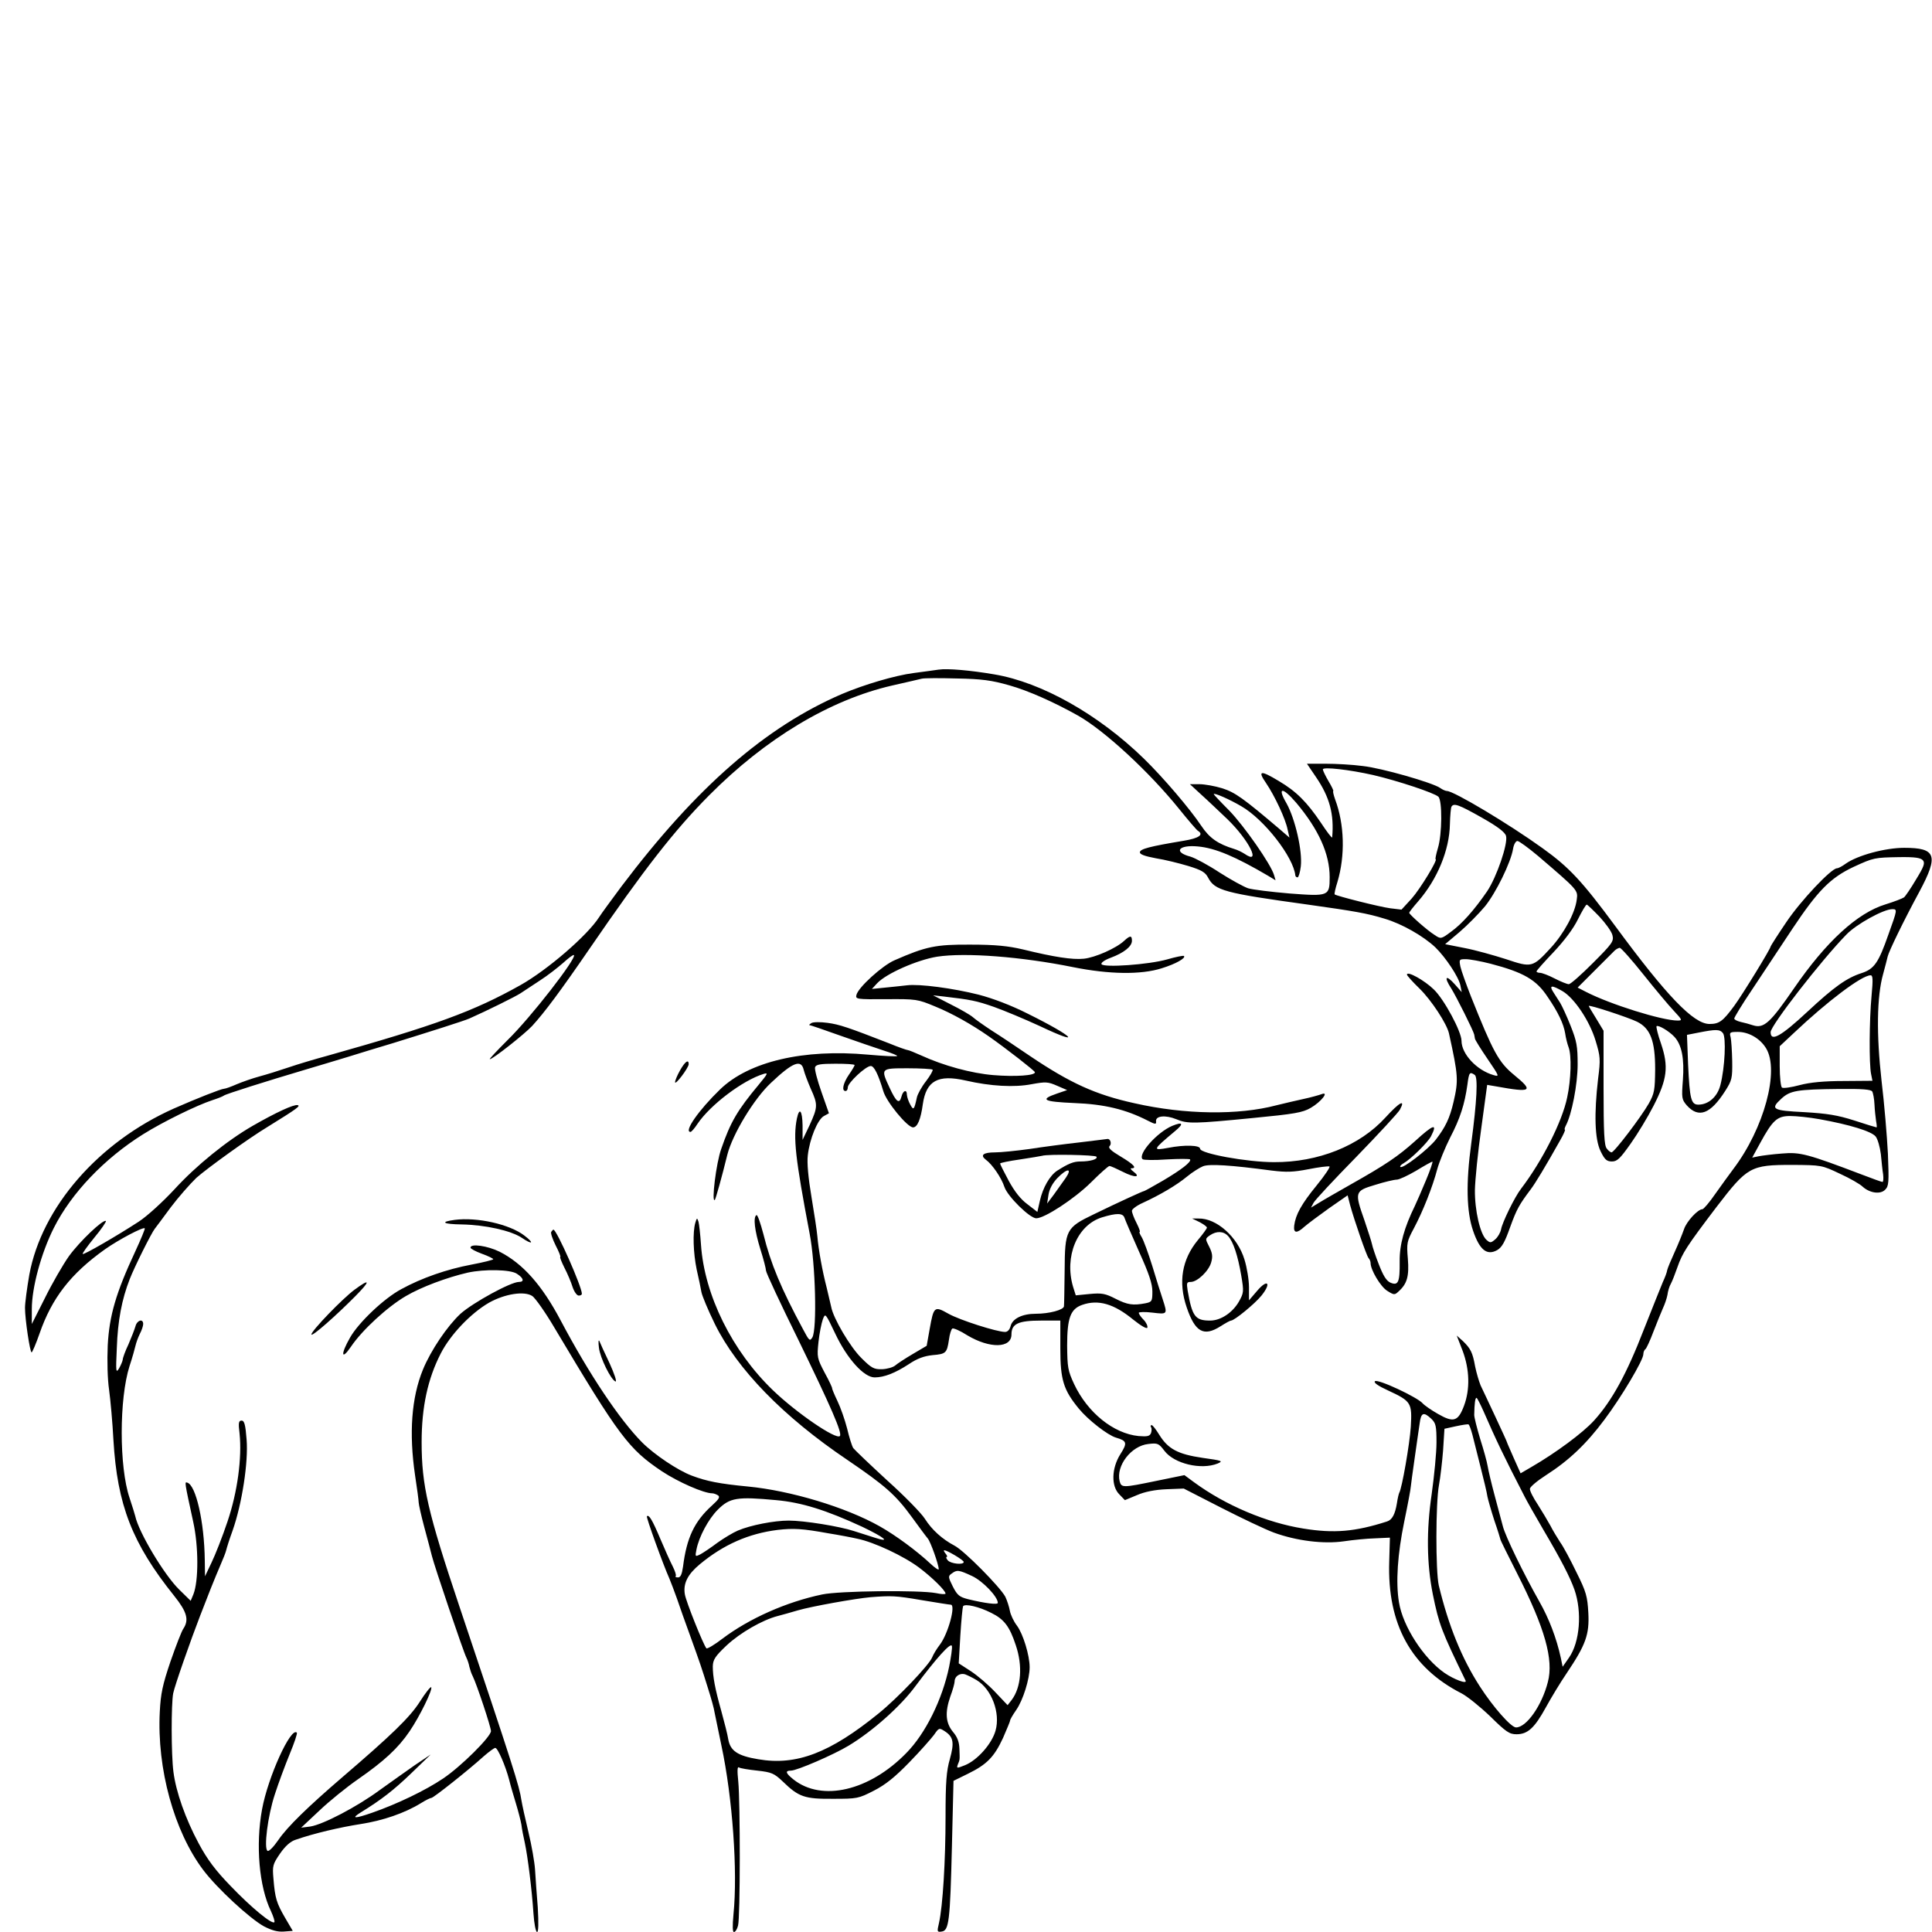 <?xml version="1.0" standalone="no"?>
<!DOCTYPE svg PUBLIC "-//W3C//DTD SVG 20010904//EN"
 "http://www.w3.org/TR/2001/REC-SVG-20010904/DTD/svg10.dtd">
<svg version="1.0" xmlns="http://www.w3.org/2000/svg"
 width="850pt" height="850pt" viewBox="0 0 850 850"
 preserveAspectRatio="xMidYMid meet">
<g transform="translate(0,850) scale(0.1,-0.1)"
fill="#000000" stroke="none">
<path d="M4130 5554 c-14 -2 -63 -9 -110 -15 -84 -11 -218 -51 -315 -92 -337
-145 -641 -410 -971 -847 -43 -58 -88 -119 -98 -135 -52 -81 -227 -232 -346
-299 -207 -116 -374 -177 -850 -311 -52 -14 -129 -37 -170 -51 -41 -14 -99
-32 -129 -40 -30 -8 -75 -24 -99 -34 -25 -11 -50 -20 -56 -20 -12 0 -121 -43
-221 -87 -332 -148 -581 -434 -636 -731 -10 -58 -19 -124 -19 -146 0 -51 22
-196 29 -196 3 0 19 37 35 83 54 156 137 263 287 370 61 43 169 100 176 93 2
-2 -17 -48 -42 -102 -85 -182 -114 -282 -121 -413 -3 -68 -1 -149 6 -196 6
-44 15 -143 19 -220 17 -286 82 -455 268 -687 56 -70 65 -105 40 -143 -8 -11
-33 -76 -57 -145 -35 -103 -43 -142 -47 -221 -13 -251 63 -526 191 -696 61
-81 204 -213 267 -248 35 -18 60 -25 88 -23 l39 3 -34 58 c-37 64 -44 85 -51
172 -5 56 -3 63 29 110 23 33 46 54 69 61 80 28 196 55 286 69 97 15 194 48
265 92 21 13 41 23 46 23 9 0 164 123 229 182 24 21 47 38 52 38 11 0 45 -79
61 -140 6 -25 20 -72 30 -105 10 -33 21 -75 24 -93 2 -18 9 -54 15 -80 13 -61
31 -205 38 -310 3 -45 10 -82 16 -82 6 0 7 38 3 108 -5 59 -10 134 -12 166 -2
33 -15 107 -29 165 -14 58 -28 122 -31 141 -9 62 -36 147 -272 850 -140 417
-167 535 -167 725 0 155 27 279 84 390 43 84 133 178 213 224 70 39 155 52
190 29 13 -9 57 -71 97 -139 286 -480 327 -534 473 -632 71 -47 184 -97 222
-97 6 0 17 -4 25 -9 10 -7 4 -17 -27 -45 -77 -70 -111 -141 -127 -269 -5 -34
-11 -47 -22 -47 -9 0 -14 3 -10 6 3 3 -3 22 -13 42 -11 21 -35 75 -55 122 -35
83 -50 108 -59 99 -4 -4 72 -214 99 -274 7 -16 22 -57 34 -90 11 -33 36 -103
55 -155 48 -133 52 -145 80 -235 14 -44 28 -93 30 -110 3 -16 17 -82 30 -145
49 -229 72 -554 53 -742 -5 -52 -4 -78 2 -78 6 0 14 12 18 28 10 34 10 544 1
635 -5 47 -4 66 3 61 6 -4 43 -10 81 -14 63 -7 74 -12 112 -48 70 -68 96 -77
221 -76 106 0 112 1 180 36 51 26 93 60 156 125 47 48 95 103 108 120 22 32
23 32 48 16 38 -25 42 -50 22 -122 -15 -52 -19 -100 -19 -255 0 -191 -12 -392
-29 -467 -9 -38 -8 -40 12 -37 32 4 37 45 45 373 l7 290 63 31 c84 41 116 74
155 158 17 39 31 73 31 76 -1 3 11 24 27 47 30 43 59 136 59 188 0 52 -29 147
-56 183 -14 18 -28 48 -31 65 -3 17 -12 45 -20 62 -23 43 -182 204 -224 225
-53 28 -99 69 -130 118 -15 24 -89 100 -166 169 -76 70 -143 134 -149 142 -6
9 -18 48 -27 86 -10 39 -29 93 -43 122 -14 29 -24 54 -23 55 1 2 -13 33 -33
69 -33 63 -34 68 -27 135 4 38 13 82 19 99 11 29 11 29 55 -63 52 -110 126
-192 173 -192 42 0 90 19 150 58 37 25 67 36 105 40 59 5 63 9 72 68 3 24 10
46 15 49 5 3 35 -10 66 -30 99 -59 194 -57 194 4 0 47 30 61 130 61 l85 0 0
-123 c0 -138 14 -182 81 -264 41 -50 127 -117 164 -128 48 -14 51 -23 19 -73
-39 -62 -41 -141 -4 -177 l24 -25 53 22 c34 15 80 24 130 26 l76 3 164 -84
c90 -46 195 -96 233 -110 99 -36 218 -51 308 -38 40 6 101 12 137 13 l65 3 -3
-105 c-9 -275 96 -467 318 -580 25 -13 81 -58 126 -101 70 -69 85 -79 116 -79
49 0 79 27 129 118 23 42 64 110 92 151 84 125 100 170 95 265 -4 72 -9 92
-52 178 -26 54 -58 114 -72 133 -13 20 -33 53 -43 73 -11 20 -36 62 -55 92
-20 30 -36 61 -35 70 0 8 32 35 71 60 100 64 177 137 256 243 76 101 172 263
172 289 0 9 4 19 9 22 5 4 21 39 36 79 15 39 34 85 41 101 8 17 17 43 20 59 2
17 9 39 15 49 6 11 19 44 29 73 22 63 40 91 172 265 136 177 149 185 333 185
129 -1 130 -1 210 -39 44 -20 89 -46 100 -57 31 -28 78 -35 99 -13 16 16 17
32 12 158 -4 78 -16 222 -28 321 -23 204 -21 371 7 470 9 33 18 68 20 77 5 22
68 153 140 286 85 159 73 192 -67 192 -84 0 -206 -33 -258 -70 -15 -11 -32
-20 -38 -20 -25 0 -160 -143 -223 -237 -38 -56 -69 -105 -69 -107 0 -10 -124
-212 -160 -261 -50 -68 -66 -80 -109 -80 -70 0 -188 123 -414 430 -147 199
-203 259 -320 343 -147 106 -391 252 -421 252 -6 0 -20 6 -31 14 -34 23 -256
87 -340 96 -44 6 -117 10 -163 10 l-82 0 40 -59 c60 -88 80 -163 71 -265 -1
-5 -23 24 -50 65 -61 90 -107 137 -185 183 -81 49 -94 46 -56 -9 38 -56 86
-158 95 -205 l8 -35 -44 38 c-159 135 -195 161 -252 179 -32 10 -78 18 -100
18 l-42 0 50 -46 c28 -25 79 -74 115 -108 96 -93 151 -205 75 -152 -11 7 -31
17 -45 21 -72 22 -109 48 -145 102 -50 75 -167 212 -252 295 -200 195 -450
336 -658 371 -104 18 -209 27 -245 21z m310 -69 c85 -24 197 -74 304 -134 116
-66 311 -246 442 -408 41 -51 79 -95 84 -98 28 -17 5 -33 -62 -44 -150 -25
-193 -36 -193 -51 0 -9 22 -17 70 -26 39 -6 103 -22 143 -34 59 -18 75 -28 87
-51 30 -57 71 -68 440 -119 206 -29 259 -38 337 -62 75 -22 170 -76 223 -126
45 -44 102 -129 110 -167 l6 -30 -30 34 c-40 45 -50 34 -16 -18 24 -39 98
-187 101 -203 1 -5 2 -12 3 -17 0 -5 25 -45 55 -89 53 -78 54 -80 27 -72 -74
21 -141 93 -141 151 0 40 -76 182 -122 226 -41 40 -118 83 -118 65 0 -4 25
-32 56 -62 52 -51 120 -155 129 -197 41 -186 42 -206 20 -301 -17 -73 -36
-111 -78 -166 -34 -43 -146 -130 -156 -120 -3 3 3 10 14 16 33 19 106 91 121
119 30 59 11 53 -71 -22 -75 -67 -128 -103 -284 -191 -58 -33 -121 -69 -140
-81 l-33 -20 11 21 c6 12 92 104 190 204 98 101 184 194 190 206 26 48 -1 34
-64 -35 -113 -124 -295 -197 -490 -196 -119 0 -325 38 -325 59 0 16 -69 18
-140 4 -71 -13 -70 -10 29 73 40 33 36 43 -11 24 -67 -28 -154 -126 -131 -147
4 -4 52 -5 106 -1 54 3 100 3 103 0 6 -11 -38 -45 -119 -93 -43 -25 -81 -46
-83 -46 -5 0 -112 -49 -221 -102 -123 -59 -128 -69 -129 -248 -1 -80 -2 -150
-3 -157 -1 -16 -65 -33 -124 -33 -59 0 -103 -21 -111 -55 -4 -15 -13 -25 -24
-25 -36 0 -199 52 -249 80 -62 35 -65 33 -83 -68 l-13 -73 -61 -36 c-34 -20
-69 -43 -78 -51 -10 -8 -35 -15 -57 -16 -36 -1 -47 5 -91 49 -49 48 -124 175
-133 225 -3 14 -12 52 -20 85 -19 73 -36 167 -41 226 -2 24 -14 103 -26 174
-14 83 -20 149 -16 182 8 72 43 158 71 173 l22 12 -33 94 c-18 51 -31 100 -28
109 5 12 24 15 90 15 46 0 84 -2 84 -6 0 -3 -11 -22 -25 -42 -26 -38 -33 -72
-15 -72 6 0 10 7 10 16 0 20 79 94 101 94 15 0 33 -37 55 -110 13 -47 106
-160 131 -160 19 0 34 35 43 102 15 103 66 132 189 104 109 -25 213 -31 290
-16 61 11 71 11 112 -7 l44 -19 -44 -15 c-79 -27 -61 -36 76 -42 132 -5 226
-28 322 -77 35 -18 39 -18 37 -2 -1 23 42 27 89 8 49 -21 79 -20 335 5 186 18
221 24 257 45 45 26 83 74 47 60 -11 -4 -46 -14 -79 -21 -33 -7 -87 -20 -120
-28 -167 -44 -402 -41 -623 9 -173 38 -284 89 -462 209 -57 39 -132 89 -167
111 -35 23 -72 49 -83 59 -10 9 -53 34 -97 56 l-78 40 45 -5 c120 -14 146 -19
223 -46 45 -16 136 -54 201 -84 194 -92 152 -47 -52 54 -73 37 -155 68 -217
84 -111 28 -260 48 -315 41 -19 -2 -62 -7 -95 -10 l-59 -6 23 25 c40 43 177
103 264 117 124 19 371 0 598 -46 159 -32 299 -34 390 -5 62 19 107 45 98 54
-2 3 -36 -4 -74 -15 -81 -23 -279 -37 -289 -21 -3 6 13 18 40 28 59 22 94 50
94 75 0 24 -8 24 -34 0 -35 -33 -128 -74 -178 -79 -50 -5 -129 7 -268 41 -64
15 -120 21 -230 21 -153 1 -196 -8 -335 -69 -53 -23 -159 -119 -167 -152 -5
-19 0 -20 131 -19 132 1 138 0 215 -32 76 -31 161 -79 237 -132 77 -54 200
-150 202 -157 4 -15 -87 -21 -183 -13 -97 8 -220 42 -316 86 -29 13 -56 24
-60 24 -4 0 -42 13 -83 30 -180 70 -218 83 -271 90 -30 4 -62 4 -70 -1 -8 -5
-12 -9 -9 -9 4 0 65 -21 135 -46 71 -25 158 -55 192 -66 35 -11 62 -22 59 -24
-3 -3 -60 0 -128 6 -283 26 -524 -30 -651 -153 -94 -91 -161 -187 -130 -187 4
0 18 16 31 36 57 84 199 191 290 219 22 7 19 1 -20 -46 -95 -114 -125 -165
-166 -284 -22 -61 -44 -239 -28 -224 4 5 31 101 55 199 23 90 117 246 192 316
96 91 133 105 144 57 4 -16 18 -53 31 -83 32 -70 31 -81 -5 -160 l-31 -65 0
63 c-1 66 -14 83 -25 31 -17 -85 -7 -174 56 -506 26 -134 33 -421 12 -457 -11
-18 -14 -15 -40 34 -98 182 -143 290 -175 419 -13 49 -26 88 -31 85 -15 -9 -8
-68 17 -149 14 -44 25 -87 25 -95 0 -9 64 -146 143 -306 143 -294 194 -410
182 -422 -17 -17 -191 102 -294 201 -180 173 -302 419 -317 641 -3 45 -8 90
-11 101 -6 18 -7 18 -14 -5 -12 -42 -9 -132 6 -205 9 -38 18 -83 21 -100 3
-16 29 -79 59 -140 98 -199 301 -408 583 -598 166 -113 212 -153 284 -252 32
-44 63 -86 70 -94 12 -14 48 -115 48 -135 0 -5 -17 6 -37 25 -60 56 -152 124
-223 164 -149 84 -392 157 -580 175 -125 12 -181 23 -247 48 -61 23 -164 92
-218 146 -99 100 -233 300 -358 536 -83 157 -167 251 -269 303 -53 26 -128 37
-128 18 0 -5 23 -17 50 -27 28 -10 50 -21 50 -24 0 -3 -44 -14 -97 -24 -106
-20 -217 -58 -308 -108 -75 -40 -187 -146 -225 -213 -42 -73 -39 -103 4 -40
49 73 161 176 242 223 68 40 181 82 272 103 74 16 188 14 216 -5 30 -19 34
-36 9 -36 -36 0 -202 -91 -257 -140 -58 -54 -130 -160 -165 -245 -51 -124 -62
-281 -35 -465 9 -58 16 -112 16 -120 0 -8 11 -58 25 -110 14 -52 29 -108 33
-125 10 -42 140 -426 152 -448 5 -10 11 -28 13 -40 3 -12 9 -31 15 -42 17 -34
80 -223 80 -241 0 -25 -133 -157 -211 -209 -77 -52 -202 -112 -311 -150 -77
-27 -96 -27 -51 1 91 56 145 98 222 172 l86 83 -70 -47 c-38 -27 -108 -76
-155 -110 -99 -73 -248 -151 -305 -160 l-40 -5 80 75 c44 42 121 104 170 138
114 79 177 137 227 211 45 66 103 185 95 194 -3 3 -26 -26 -50 -64 -44 -69
-125 -147 -342 -333 -150 -129 -241 -217 -281 -276 -20 -29 -41 -51 -47 -47
-17 11 1 154 32 248 16 50 46 130 66 179 20 48 34 90 31 93 -26 27 -127 -195
-153 -337 -29 -157 -13 -341 39 -448 11 -24 18 -46 15 -49 -11 -10 -102 65
-192 159 -67 69 -103 117 -141 188 -58 108 -100 227 -111 315 -10 76 -10 299
-1 345 7 35 78 237 118 340 12 30 33 84 46 118 14 35 34 84 45 109 11 25 22
53 24 62 2 9 14 48 28 86 42 119 70 303 62 401 -5 66 -10 84 -22 84 -13 0 -15
-10 -9 -57 11 -107 -9 -257 -53 -387 -22 -66 -54 -147 -70 -180 l-29 -61 -1
70 c-2 169 -39 331 -77 342 -12 4 -13 7 26 -172 24 -108 24 -261 1 -319 l-12
-29 -50 49 c-66 64 -179 253 -194 324 -2 8 -13 44 -25 80 -46 136 -46 436 0
580 12 36 23 76 26 89 3 13 11 36 19 52 8 15 15 35 15 44 0 25 -27 17 -34 -10
-4 -14 -18 -50 -31 -80 -14 -29 -25 -60 -25 -67 -1 -7 -8 -24 -16 -38 -14 -23
-15 -16 -10 90 4 119 22 214 57 303 21 54 95 202 110 221 5 6 36 48 70 94 34
45 85 103 113 130 46 41 230 174 313 224 131 81 147 93 132 96 -18 3 -94 -32
-197 -91 -113 -65 -249 -175 -344 -279 -52 -56 -121 -119 -158 -143 -95 -62
-242 -147 -246 -142 -3 2 21 35 51 72 31 37 53 70 51 73 -11 10 -116 -90 -163
-155 -26 -37 -74 -120 -105 -183 l-58 -115 0 66 c0 94 41 246 97 357 77 153
222 305 393 412 88 55 235 127 305 150 22 7 45 16 50 20 9 7 180 61 365 116
47 14 128 38 180 54 52 16 142 44 200 61 158 49 313 98 335 108 79 35 204 97
225 111 14 9 52 34 85 56 33 21 79 57 103 78 23 21 44 37 47 34 13 -13 -190
-275 -293 -375 -46 -46 -81 -83 -77 -83 13 0 151 109 186 146 55 60 125 154
252 339 240 350 374 522 527 676 248 250 531 420 805 483 61 14 119 27 130 30
11 3 81 3 155 1 109 -2 153 -8 230 -30z m1602 -395 c107 -25 267 -78 286 -95
18 -16 17 -166 -2 -227 -8 -27 -12 -48 -10 -48 12 0 -67 -130 -105 -173 l-45
-49 -50 6 c-46 6 -236 54 -244 61 -2 2 3 26 12 54 35 117 31 255 -10 364 -7
20 -11 37 -8 37 2 0 -7 20 -21 43 -14 24 -25 47 -25 52 0 12 116 -1 222 -25z
m-339 -122 c99 -118 147 -225 147 -327 0 -84 -4 -85 -176 -72 -82 7 -164 17
-183 23 -18 6 -75 37 -125 69 -50 33 -108 64 -128 70 -77 20 -54 53 32 45 77
-7 166 -45 309 -129 l33 -20 -7 24 c-14 47 -131 215 -197 283 -38 38 -68 70
-68 72 0 8 70 -23 121 -53 101 -58 230 -224 238 -305 1 -5 5 -8 10 -8 4 0 11
22 14 48 8 68 -25 210 -63 278 -42 72 -18 73 43 2z m816 -65 c71 -40 103 -65
107 -81 9 -34 -41 -180 -83 -243 -57 -83 -111 -144 -160 -179 -43 -32 -44 -32
-72 -13 -31 19 -111 90 -111 97 0 3 17 25 39 50 85 98 138 226 140 340 1 37 4
72 7 77 10 17 32 9 133 -48z m248 -169 c175 -150 176 -150 170 -192 -7 -59
-57 -150 -114 -212 -80 -87 -84 -88 -197 -50 -53 17 -135 40 -182 49 l-86 17
64 54 c35 30 84 80 111 112 48 59 114 193 124 254 3 19 12 34 19 34 7 0 48
-30 91 -66z m1693 -19 c10 -12 5 -27 -30 -84 -23 -39 -47 -74 -53 -79 -7 -5
-43 -19 -82 -31 -124 -38 -261 -164 -402 -369 -104 -151 -132 -178 -180 -163
-15 5 -40 12 -55 15 -16 4 -28 10 -28 15 0 5 35 63 79 128 43 65 123 185 177
267 112 168 167 224 269 272 89 41 92 41 201 43 70 1 94 -3 104 -14z m-1423
-248 c27 -29 53 -65 57 -81 7 -27 0 -37 -86 -123 -51 -51 -98 -93 -106 -93 -7
0 -35 11 -62 25 -27 14 -56 25 -65 25 -8 0 -15 3 -15 6 0 4 34 42 75 85 47 50
87 103 107 144 18 36 35 65 39 65 3 0 28 -24 56 -53z m1271 -79 c-43 -123 -62
-151 -117 -169 -66 -21 -122 -61 -239 -170 -117 -109 -162 -134 -162 -90 0 29
222 315 333 429 44 46 164 112 202 112 23 0 23 -1 -17 -112z m-1078 -175 c52
-65 112 -137 134 -160 37 -40 39 -43 17 -43 -69 0 -296 71 -403 126 l-37 19
75 75 c41 41 80 80 87 87 7 7 17 12 23 13 6 0 53 -53 104 -117z m-672 47 c145
-38 201 -70 251 -146 46 -67 70 -118 77 -160 3 -21 10 -48 15 -61 14 -36 11
-143 -6 -221 -22 -107 -110 -280 -203 -402 -28 -36 -83 -149 -88 -179 -3 -14
-14 -34 -26 -44 -19 -16 -22 -16 -38 -2 -28 25 -52 130 -51 220 1 44 13 166
28 271 l26 191 41 -7 c155 -28 165 -21 77 51 -68 56 -92 101 -189 344 -22 56
-43 115 -47 133 -6 31 -5 32 24 32 17 0 66 -9 109 -20z m1676 -142 c-10 -108
-11 -299 -2 -343 l6 -30 -126 -1 c-86 0 -149 -6 -194 -18 -37 -10 -72 -15 -78
-11 -5 3 -10 45 -10 94 l0 88 63 59 c147 139 297 252 336 253 11 1 12 -16 5
-91z m-1359 21 c52 -31 119 -131 145 -218 21 -69 22 -81 11 -167 -18 -154 -15
-266 11 -319 18 -37 27 -45 50 -45 23 0 36 13 82 78 30 42 76 118 101 167 60
117 67 172 33 273 -14 39 -22 74 -20 77 7 7 55 -21 79 -47 32 -35 44 -95 37
-190 -6 -79 -5 -85 17 -111 52 -58 104 -39 169 63 30 47 32 56 31 132 -1 45
-4 92 -7 105 -6 21 -3 23 32 23 48 0 98 -29 124 -72 60 -98 -9 -353 -144 -531
-17 -23 -53 -72 -79 -109 -26 -38 -52 -68 -57 -68 -20 0 -70 -54 -81 -88 -7
-20 -25 -65 -41 -100 -16 -35 -31 -71 -33 -80 -1 -9 -10 -33 -19 -52 -8 -19
-46 -114 -84 -210 -75 -194 -140 -313 -219 -400 -49 -54 -168 -142 -275 -204
l-48 -28 -30 67 c-16 37 -30 68 -30 70 0 2 -23 52 -51 112 -28 59 -57 122 -65
138 -7 17 -18 54 -24 83 -11 62 -20 79 -54 112 l-27 24 26 -67 c31 -83 33
-170 6 -242 -26 -69 -46 -75 -114 -36 -30 17 -60 38 -68 47 -22 26 -198 109
-210 97 -6 -6 13 -20 59 -41 101 -47 105 -54 99 -159 -5 -76 -39 -272 -51
-291 -2 -4 -7 -24 -10 -45 -8 -49 -21 -74 -44 -81 -140 -45 -233 -53 -368 -31
-162 26 -342 102 -481 204 l-42 31 -122 -25 c-150 -31 -155 -31 -163 -2 -17
68 51 156 126 164 41 5 46 3 71 -30 43 -57 162 -85 234 -56 26 11 20 13 -66
25 -109 16 -152 39 -191 102 -14 23 -29 42 -33 42 -5 0 -6 -4 -3 -9 4 -5 3
-17 0 -26 -6 -14 -16 -16 -55 -13 -110 11 -224 103 -283 228 -28 60 -30 74
-31 170 0 122 15 161 66 179 71 25 140 5 225 -65 35 -28 60 -42 62 -35 2 7 -5
23 -17 35 -12 12 -21 26 -21 30 0 4 27 5 60 1 67 -8 67 -8 46 57 -8 24 -29 90
-46 147 -18 58 -39 115 -47 128 -8 13 -12 23 -9 23 4 0 -3 18 -14 40 -11 21
-20 45 -20 53 0 7 21 23 48 35 74 34 148 77 195 116 23 19 55 39 70 45 27 11
123 5 302 -19 65 -8 95 -7 162 6 45 9 86 14 92 12 5 -1 -20 -39 -56 -83 -67
-82 -93 -129 -99 -177 -4 -34 11 -36 45 -5 15 13 63 49 108 81 l82 57 11 -43
c19 -69 72 -222 81 -233 5 -5 9 -15 9 -22 0 -30 44 -104 73 -122 30 -19 33
-19 50 -3 38 34 47 67 41 144 -6 69 -4 77 26 133 41 77 83 184 103 260 9 33
35 96 57 140 44 84 64 147 76 233 7 54 10 58 32 43 15 -9 10 -114 -15 -301
-24 -176 -21 -300 8 -385 29 -85 61 -110 106 -85 21 12 34 36 57 101 29 80 40
99 91 167 19 25 64 99 129 215 15 26 24 47 21 47 -3 0 -1 8 4 18 26 48 52 182
52 269 0 80 -4 102 -31 170 -17 43 -38 88 -46 101 -8 12 -21 33 -30 47 -20 31
-7 32 41 4z m327 -134 c59 -29 80 -84 80 -209 -1 -92 -3 -106 -28 -151 -33
-58 -152 -215 -164 -215 -4 0 -14 7 -21 17 -11 13 -14 69 -14 267 l0 251 -32
53 c-18 29 -33 54 -33 56 0 7 173 -50 212 -69z m378 -50 c15 -18 9 -152 -11
-229 -13 -51 -52 -86 -97 -86 -32 0 -38 25 -45 176 l-5 131 51 10 c76 15 93
15 107 -2z m-3477 -161 c3 -3 -10 -26 -29 -51 -19 -24 -37 -57 -40 -71 -12
-56 -15 -58 -29 -32 -8 14 -14 33 -15 43 0 26 -17 20 -24 -8 -9 -34 -23 -24
-52 39 -40 86 -40 86 79 86 57 0 106 -3 110 -6z m4134 -96 c4 -7 9 -33 10 -58
1 -25 5 -57 7 -72 3 -16 4 -28 2 -28 -2 0 -46 13 -97 30 -75 24 -120 31 -221
37 -140 7 -151 13 -101 59 39 36 68 41 255 43 100 1 139 -2 145 -11z m-232
-122 c133 -24 228 -53 247 -76 9 -11 19 -46 23 -78 3 -31 7 -72 10 -89 2 -18
1 -33 -3 -33 -4 0 -43 14 -87 31 -242 92 -275 101 -354 94 -41 -3 -87 -9 -103
-12 l-29 -6 35 64 c55 101 75 119 132 119 27 0 85 -6 129 -14z m-1731 -268
c-19 -46 -41 -96 -49 -113 -47 -96 -68 -171 -67 -245 1 -91 -6 -108 -41 -93
-18 8 -32 32 -51 81 -15 38 -28 78 -30 89 -2 10 -17 57 -33 104 -44 125 -43
129 47 156 41 13 84 23 95 23 11 0 49 18 85 39 36 22 68 40 72 40 3 1 -9 -36
-28 -81z m-1327 -165 c3 -10 32 -77 64 -149 44 -97 59 -142 59 -176 0 -43 -2
-46 -31 -52 -54 -10 -78 -7 -131 20 -45 23 -60 26 -114 21 l-61 -6 -12 38
c-39 133 18 271 127 305 65 20 92 19 99 -1z m1579 -850 c56 -128 89 -198 182
-378 8 -16 45 -82 82 -145 79 -134 117 -208 137 -264 34 -98 24 -230 -24 -299
l-28 -40 -8 39 c-19 87 -52 173 -94 247 -69 122 -150 288 -161 332 -6 22 -22
83 -36 135 -14 52 -28 111 -31 130 -3 19 -18 73 -33 120 -14 47 -26 94 -26
105 1 50 4 75 10 75 3 0 16 -26 30 -57z m-229 -35 c20 -19 23 -31 23 -104 0
-45 -10 -147 -21 -226 -24 -162 -22 -308 5 -443 27 -132 38 -161 144 -379 8
-17 -51 5 -93 34 -92 64 -183 205 -200 310 -15 89 -6 214 23 355 16 77 29 147
29 155 1 8 8 65 17 125 9 61 18 129 22 153 6 47 17 52 51 20z m181 -70 c6 -24
22 -88 36 -143 14 -55 28 -113 30 -129 3 -15 17 -64 31 -107 15 -43 26 -80 26
-81 -1 -2 33 -70 75 -153 121 -238 160 -377 134 -475 -26 -103 -94 -200 -140
-200 -22 0 -101 90 -159 180 -80 124 -138 267 -181 445 -14 62 -14 362 1 442
6 32 14 101 18 152 l6 95 50 11 c28 6 53 10 56 8 3 -1 11 -22 17 -45z m-3063
-288 c112 -10 220 -44 378 -117 100 -48 129 -72 55 -48 -24 8 -65 21 -91 29
-64 21 -219 46 -287 46 -64 0 -168 -20 -224 -44 -21 -9 -61 -33 -89 -53 -28
-21 -62 -44 -75 -51 -24 -12 -24 -11 -18 20 11 57 53 135 94 176 53 53 85 58
257 42z m230 -146 c44 -7 102 -18 128 -24 73 -15 203 -76 271 -127 57 -43 115
-100 116 -114 0 -4 -19 -3 -42 2 -74 14 -426 10 -501 -6 -158 -33 -321 -106
-438 -194 -35 -27 -67 -46 -71 -43 -13 14 -90 206 -95 238 -8 48 13 88 66 132
105 87 215 135 342 151 71 8 108 6 224 -15z m555 -96 c22 -13 40 -26 40 -30 0
-14 -57 -8 -70 7 -7 8 -9 15 -5 15 4 0 2 7 -5 15 -17 21 -5 19 40 -7z m77 -92
c47 -22 113 -91 113 -118 0 -9 -56 -2 -130 16 -39 10 -48 17 -68 56 -21 42
-21 46 -5 57 23 17 30 17 90 -11z m-222 -106 c66 -11 123 -20 128 -20 23 0
-11 -127 -48 -176 -14 -18 -29 -43 -34 -56 -13 -33 -152 -179 -235 -246 -214
-174 -362 -231 -530 -202 -91 15 -123 37 -132 88 -3 20 -17 75 -30 122 -29
103 -38 154 -38 199 1 29 10 44 61 92 60 56 158 112 224 129 19 5 59 16 89 25
62 18 253 52 320 58 92 7 108 7 225 -13z m306 -56 c57 -28 81 -60 108 -142 31
-91 24 -185 -18 -241 l-18 -23 -54 57 c-30 32 -78 73 -107 92 l-54 35 7 121
c4 67 10 126 12 130 8 13 71 -2 124 -29z m-185 -236 c-30 -145 -104 -295 -189
-381 -162 -166 -371 -215 -496 -116 -35 28 -38 39 -11 39 26 0 188 70 254 110
106 64 229 174 293 261 92 123 157 196 161 177 2 -9 -4 -49 -12 -90z m121 -60
c66 -40 105 -144 83 -222 -16 -58 -80 -130 -134 -152 -37 -15 -38 -14 -32 3 9
22 9 18 7 70 -1 29 -9 51 -28 73 -33 40 -36 86 -12 156 11 29 19 59 19 67 0
22 23 37 45 31 11 -4 34 -15 52 -26z"/>
<path d="M2992 3791 c-12 -21 -22 -45 -22 -52 0 -16 59 62 60 79 0 23 -16 12
-38 -27z"/>
<path d="M4750 3474 c-63 -7 -162 -20 -220 -29 -58 -8 -126 -15 -152 -15 -52
0 -67 -12 -41 -32 29 -21 69 -80 82 -120 14 -42 112 -138 140 -138 37 0 168
86 240 157 40 40 77 73 82 73 6 0 32 -12 60 -26 51 -26 81 -25 45 2 -11 8 -14
14 -8 14 26 0 9 18 -48 52 -42 25 -56 38 -48 46 10 10 3 33 -10 31 -4 -1 -59
-7 -122 -15z m74 -63 c7 -11 -27 -21 -70 -21 -31 0 -53 -9 -102 -40 -33 -21
-64 -75 -77 -133 l-11 -49 -44 34 c-30 22 -57 57 -82 103 -21 39 -38 73 -38
76 0 3 39 11 88 18 48 7 92 15 97 16 24 8 234 4 239 -4z m-135 -93 c-13 -18
-36 -51 -52 -73 l-30 -40 6 39 c4 25 18 51 39 73 43 44 67 45 37 1z"/>
<path d="M2000 3133 c-67 -9 -50 -19 32 -20 103 -2 216 -27 264 -59 47 -32 56
-24 11 10 -65 50 -208 82 -307 69z"/>
<path d="M2425 3080 c-3 -5 6 -32 20 -60 14 -27 23 -50 20 -50 -3 0 5 -21 18
-47 14 -27 30 -65 36 -85 7 -21 19 -38 27 -38 8 0 14 3 14 8 0 31 -111 282
-125 282 -2 0 -6 -4 -10 -10z"/>
<path d="M1560 2826 c-53 -39 -190 -181 -190 -197 0 -13 107 81 195 170 66 67
64 78 -5 27z"/>
<path d="M2635 2571 c5 -45 53 -142 73 -149 7 -2 -5 34 -26 80 -22 46 -42 90
-45 98 -4 8 -5 -5 -2 -29z"/>
<path d="M5278 3123 c17 -9 32 -20 32 -24 0 -4 -18 -29 -40 -55 -70 -85 -87
-185 -49 -296 37 -109 75 -130 149 -83 22 14 42 25 46 25 15 0 106 75 134 110
45 56 27 75 -19 21 l-36 -42 0 58 c0 32 -9 87 -20 122 -30 99 -123 182 -202
180 l-28 0 33 -16z m125 -61 c23 -25 43 -86 58 -174 12 -71 11 -76 -10 -114
-28 -49 -80 -84 -127 -84 -66 0 -79 18 -99 133 -5 33 -4 37 14 37 29 0 80 49
90 87 7 25 5 40 -9 68 -18 35 -18 35 3 50 29 20 60 19 80 -3z"/>
</g>
</svg>
